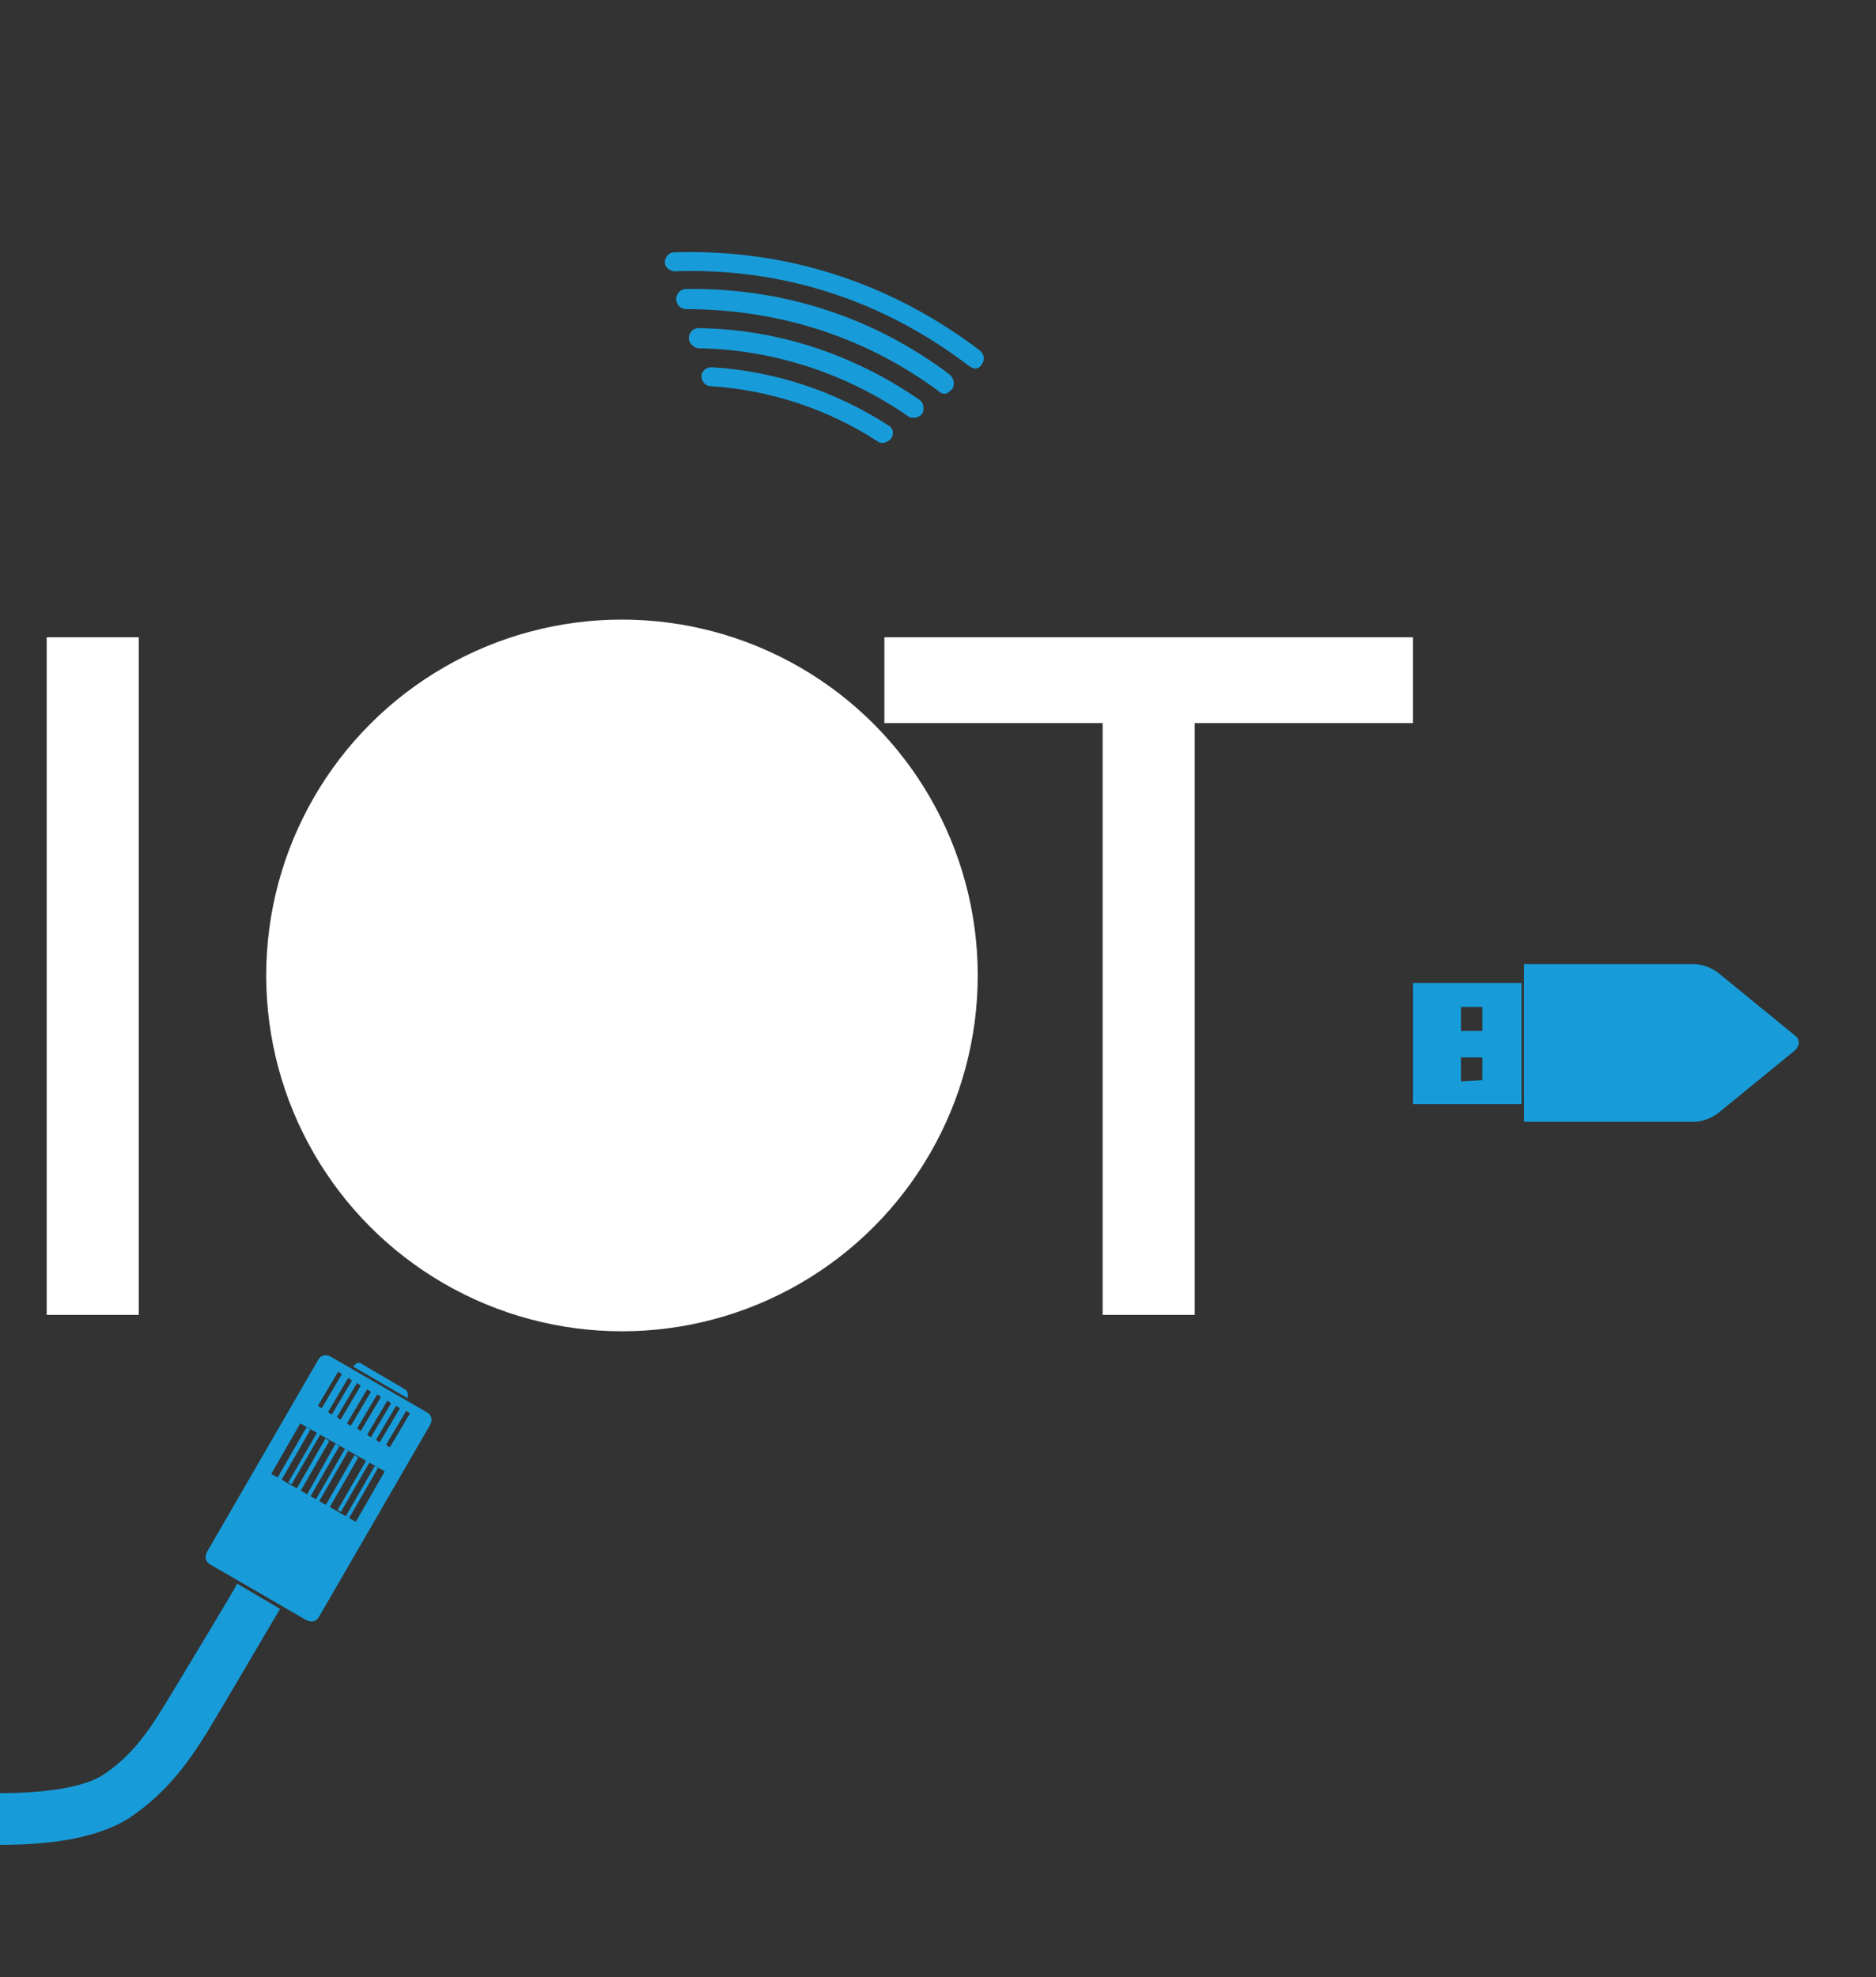 <?xml version="1.0" encoding="utf-8"?>
<!-- Generator: Adobe Illustrator 24.0.1, SVG Export Plug-In . SVG Version: 6.00 Build 0)  -->
<svg version="1.1" id="Layer_1" xmlns="http://www.w3.org/2000/svg" xmlns:xlink="http://www.w3.org/1999/xlink" x="0px" y="0px"
	 viewBox="0 0 148.7 156.7" style="enable-background:new 0 0 148.7 156.7;" xml:space="preserve">
<rect x="0" y="0" width="148.7" height="156.7" fill="#333333" stroke="none"/>
<style type="text/css">
	.st0{fill:#189CD9;}
	.st1{fill:#FFFFFF;}
</style>
<g>
	<g>
		<g>
			<path class="st0" d="M77.3,29.2c-0.2,0-0.3-0.1-0.5-0.2C70,23.8,62,21.2,53.5,21.5c-0.4,0-0.8-0.3-0.8-0.7c0-0.4,0.3-0.8,0.7-0.8
				c8.9-0.3,17.2,2.4,24.3,7.8c0.3,0.3,0.4,0.7,0.1,1.1C77.7,29.1,77.5,29.2,77.3,29.2z"/>
		</g>
	</g>
	<g>
		<g>
			<path class="st0" d="M74.9,31.2c-0.2,0-0.3,0-0.5-0.2c-5.8-4.3-12.7-6.5-20-6.5l0,0c-0.4,0-0.8-0.3-0.8-0.8
				c0-0.4,0.3-0.8,0.8-0.8c7.6-0.1,14.8,2.2,20.9,6.8c0.3,0.3,0.4,0.7,0.2,1.1C75.3,31,75.1,31.2,74.9,31.2z"/>
		</g>
	</g>
	<g>
		<g>
			<path class="st0" d="M72.4,33.1c-0.2,0-0.3,0-0.4-0.1c-4.9-3.4-10.7-5.3-16.6-5.4c-0.4,0-0.8-0.4-0.8-0.8s0.3-0.8,0.8-0.8l0,0
				c6.3,0.1,12.3,2.1,17.5,5.7c0.3,0.2,0.4,0.7,0.2,1.1C72.9,33,72.7,33.1,72.4,33.1z"/>
		</g>
	</g>
	<g>
		<g>
			<path class="st0" d="M70,35.1c-0.1,0-0.3,0-0.4-0.1c-4-2.6-8.6-4.1-13.3-4.4c-0.4,0-0.7-0.4-0.7-0.8s0.4-0.7,0.8-0.7
				c5,0.3,9.8,1.9,14,4.6c0.4,0.2,0.5,0.7,0.2,1.1C70.5,34.9,70.2,35.1,70,35.1z"/>
		</g>
	</g>
</g>
<g>
	<g>
		<g>
			<g>
				
					<rect x="26.4" y="118.1" transform="matrix(0.499 -0.867 0.867 0.499 -88.155 84.114)" class="st0" width="4.6" height="0.3"/>
			</g>
			<g>
				
					<rect x="25.7" y="117.7" transform="matrix(0.5 -0.866 0.866 0.5 -88.017 83.069)" class="st0" width="4.6" height="0.3"/>
			</g>
			<g>
				<polygon class="st0" points="25.8,119.3 26.1,119.5 28.4,115.5 28.1,115.3 				"/>
			</g>
			<g>
				
					<rect x="24" y="116.8" transform="matrix(0.499 -0.866 0.866 0.499 -88.126 81.391)" class="st0" width="4.7" height="0.3"/>
			</g>
			<g>
				<polygon class="st0" points="24.3,118.5 24.6,118.6 26.9,114.6 26.6,114.4 				"/>
			</g>
			<g>
				<polygon class="st0" points="23.5,118 23.8,118.2 26.1,114.2 25.8,114 				"/>
			</g>
			<g>
				
					<rect x="21.8" y="115.5" transform="matrix(0.5 -0.866 0.866 0.5 -88.073 78.606)" class="st0" width="4.6" height="0.3"/>
			</g>
			<g>
				<polygon class="st0" points="22,117.1 22.3,117.3 24.6,113.3 24.3,113.1 				"/>
			</g>
		</g>
		<g>
			<path class="st0" d="M16.4,123c-0.2,0.4-0.1,0.8,0.3,1l7.6,4.4c0.4,0.2,0.8,0.1,1-0.3l8.8-15.2c0.2-0.4,0.1-0.8-0.3-1l-7.6-4.4
				c-0.4-0.2-0.8-0.1-1,0.3L16.4,123z M32.2,111.8l0.3,0.2l-1.6,2.7l-0.3-0.2L32.2,111.8z M31.4,111.4l0.3,0.2l-1.6,2.7l-0.3-0.2
				L31.4,111.4z M30.7,111l0.3,0.2l-1.6,2.7l-0.3-0.2L30.7,111z M29.9,110.5l0.3,0.2l-1.6,2.7l-0.3-0.2L29.9,110.5z M29.1,110.1
				l0.3,0.2l-1.6,2.7l-0.3-0.2L29.1,110.1z M28.3,109.6l0.3,0.2l-1.6,2.7l-0.3-0.2L28.3,109.6z M27.6,109.2l0.3,0.2l-1.6,2.7
				l-0.3-0.2L27.6,109.2z M26.8,108.7l0.3,0.2l-1.6,2.7l-0.3-0.2L26.8,108.7z M23.8,112.8l6.7,3.8l-2.3,4l-6.7-3.8L23.8,112.8z"/>
		</g>
		<g>
			<path class="st0" d="M28,108.3L28,108.3c0.2-0.3,0.5-0.4,0.7-0.2l3.4,2c0.2,0.1,0.3,0.4,0.2,0.7l0,0L28,108.3z"/>
		</g>
	</g>
</g>
<g>
	<path class="st1" d="M87.4,57.3H70.1v-6.8H112v6.8H94.7v46.9h-7.3V57.3z"/>
</g>
<g>
	<circle class="st1" cx="49.3" cy="77.3" r="28.2"/>
</g>
<g>
	<g>
		<path class="st0" d="M120.8,88.9h5.8c0.6,0,1.5,0,2.1,0h5.6c0.6,0,1.4-0.3,1.9-0.7l6-4.9c0.5-0.4,0.5-1,0-1.3l-6-4.9
			c-0.5-0.4-1.3-0.7-1.9-0.7h-5.6c-0.6,0-1.5,0-2.1,0h-5.8"/>
	</g>
	<g>
		<path class="st0" d="M112,77.9h8.6v9.6H112V77.9z M117.5,81.7v-1.9h-1.7v1.9H117.5z M117.5,85.6v-1.8h-1.7v1.9L117.5,85.6
			L117.5,85.6z"/>
	</g>
</g>
<g>
	<path class="st0" d="M0,142.1c2.9,0,6.3-0.3,8.1-1.4c2.3-1.5,3.6-3.4,4.9-5.5c1.4-2.3,5.8-9.6,5.8-9.7l3.4,2
		c-0.2,0.3-4.4,7.5-5.8,9.8c-1.5,2.4-3.2,4.8-6.2,6.8c-2.7,1.7-6.7,2.1-10.2,2.1V142.1z"/>
</g>
<rect x="3.7" y="50.5" class="st1" width="7.3" height="53.7"/>
</svg>

